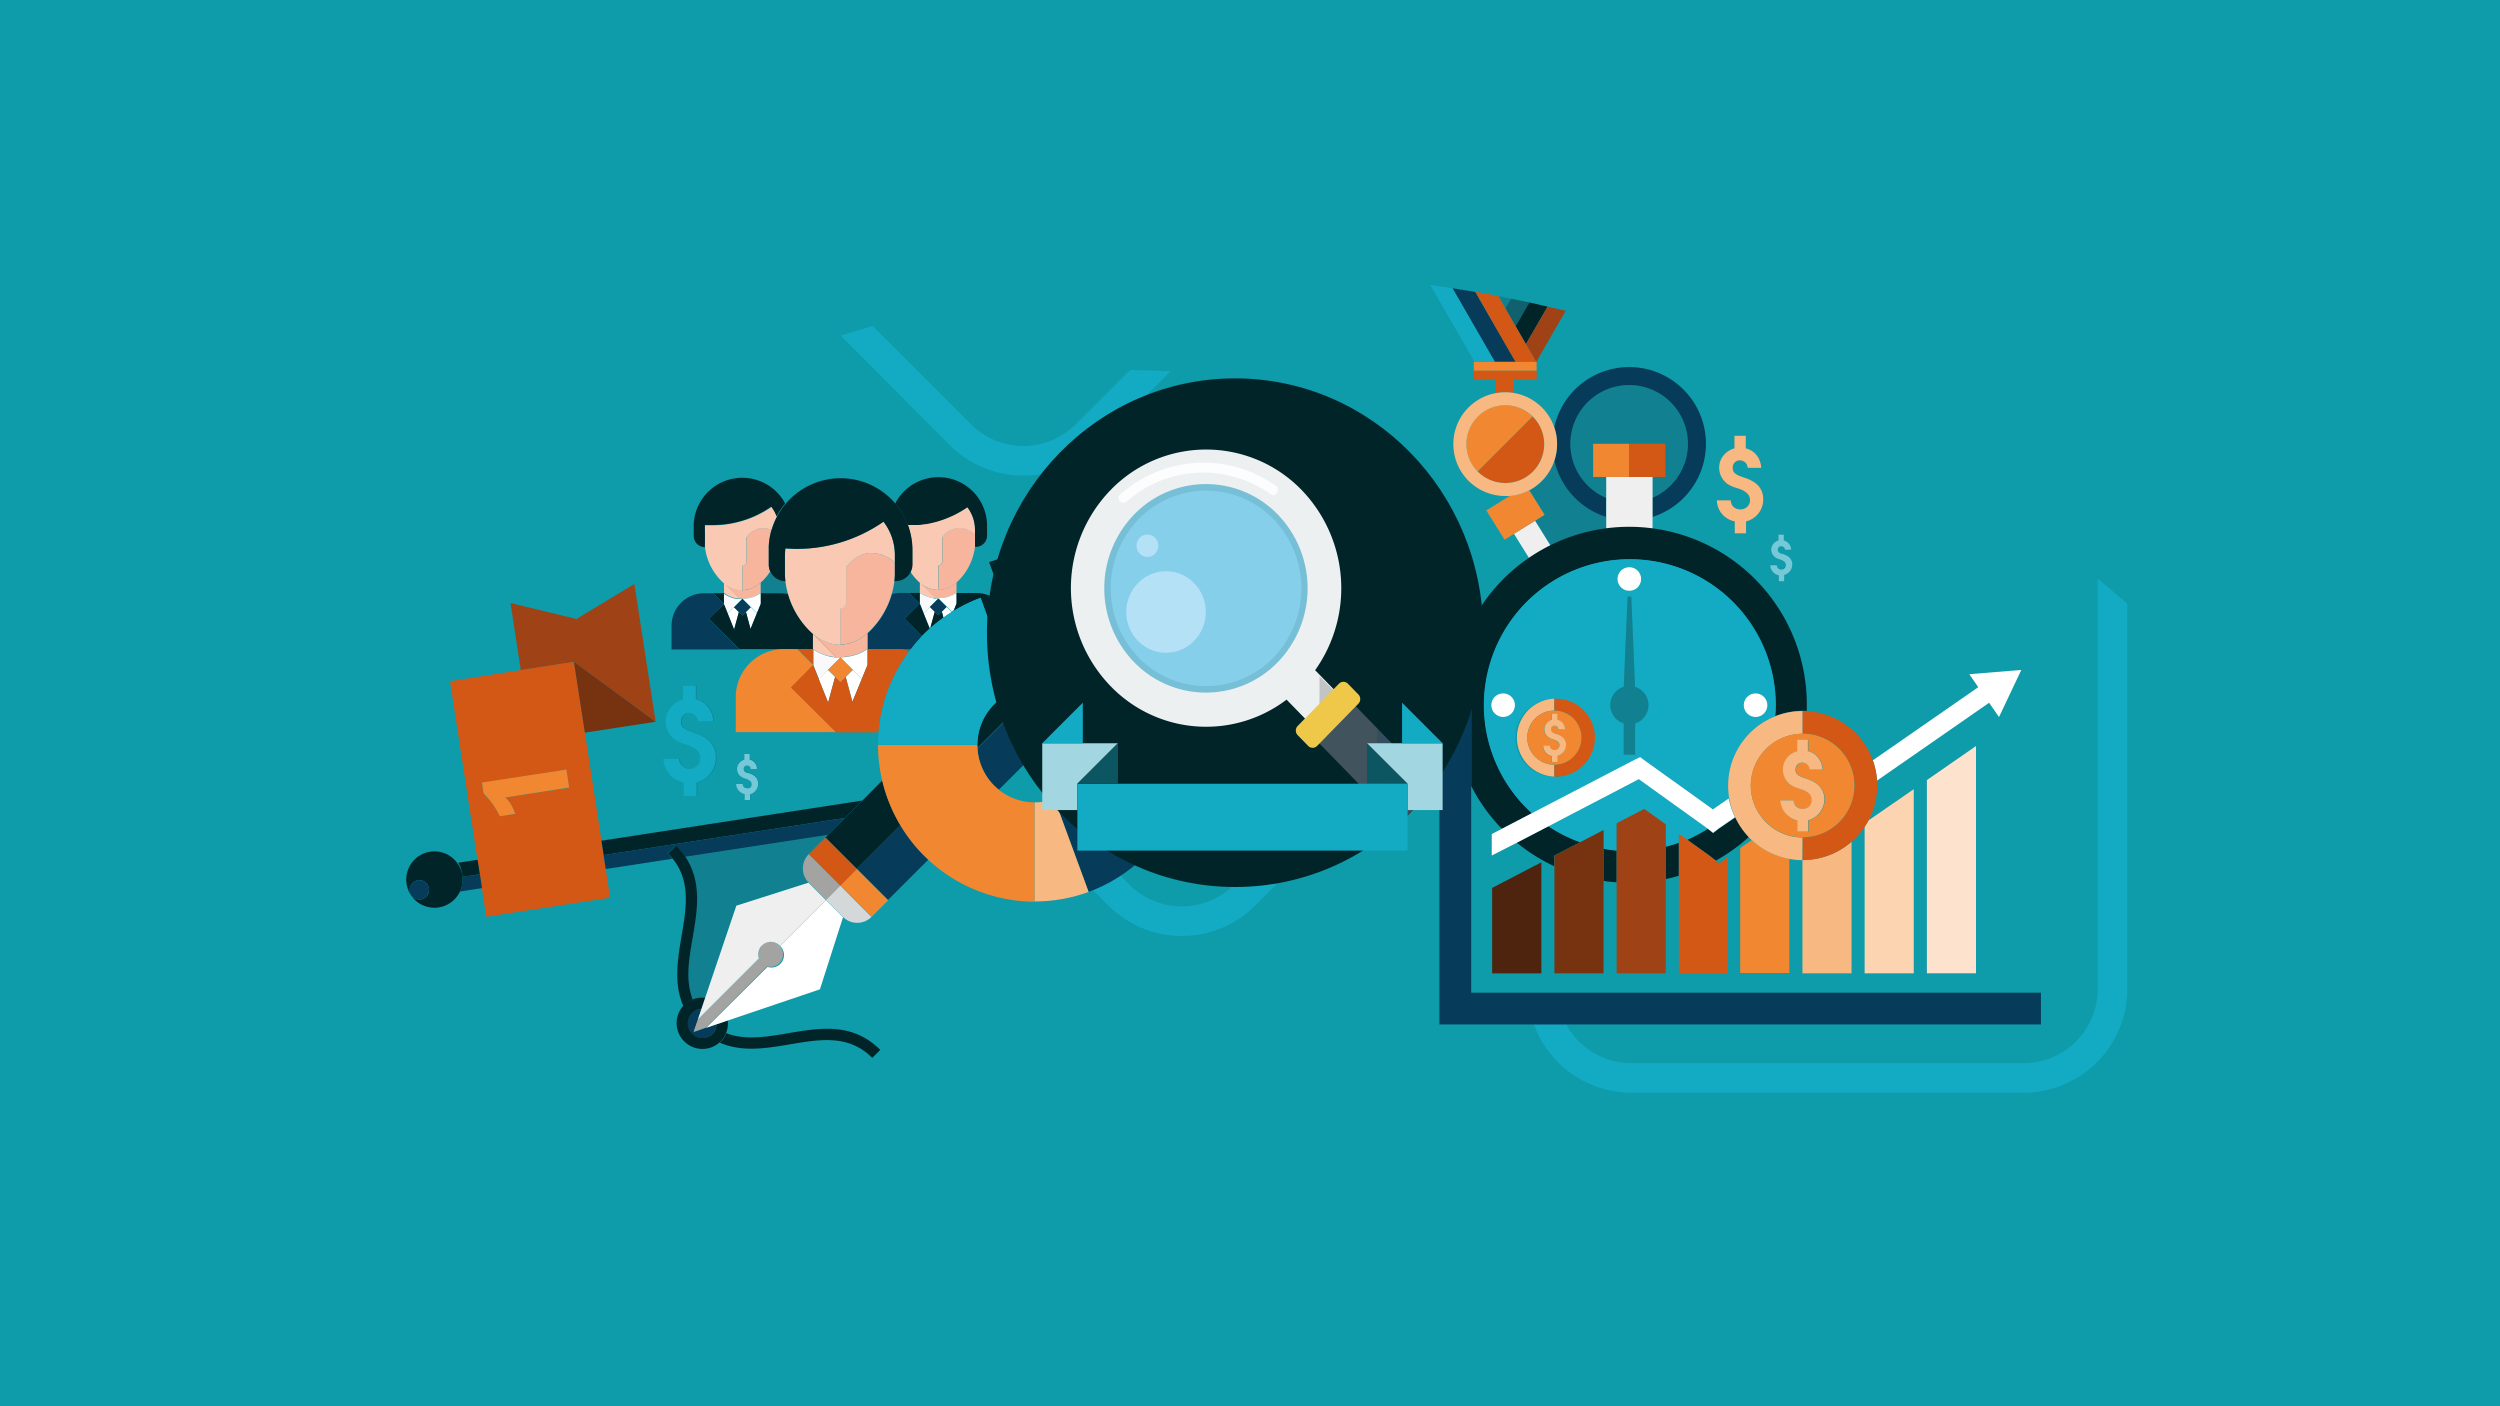 <svg data-name="Calque 1" xmlns="http://www.w3.org/2000/svg" viewBox="0 0 400 225"><path fill="#0e9baa" d="M0 0h400v225H0z"/><path d="M246.61 155.73h-7.86v-13.66l7.86-4.09zm69.55 0h-7.86v-30.92l7.86-5.45zm-30.73-65.88a1.72 1.72 0 0 0-.51-.28l-.19-.07-.22-.07a2.89 2.89 0 0 1-.45-.21 1.53 1.53 0 0 1-.71-1.28 1.48 1.48 0 0 1 .22-.77 1.55 1.55 0 0 1 .58-.56 1.57 1.57 0 0 1 .36-.15v-.93h.86v.93a1.72 1.72 0 0 1 .37.14 1.48 1.48 0 0 1 .57.55 1.68 1.68 0 0 1 .23.8h-1a.58.58 0 0 0-.59-.56.51.51 0 0 0-.39.16.57.57 0 0 0-.15.41.53.53 0 0 0 .15.39 1.25 1.25 0 0 0 .4.23h.13l.23.08a2.78 2.78 0 0 1 .83.42 1.5 1.5 0 0 1 .57 1.22 1.71 1.71 0 0 1-.87 1.51 1.79 1.79 0 0 1-.43.18V93h-.86v-1a1.7 1.7 0 0 1-.89-.49 1.53 1.53 0 0 1-.35-.53 1.69 1.69 0 0 1-.12-.6h1.05a.75.75 0 0 0 .22.51.75.75 0 0 0 .49.18.72.72 0 0 0 .52-.2.68.68 0 0 0 .2-.5.71.71 0 0 0-.25-.52zm-6-11a3.61 3.61 0 0 0-1.07-.58l-.4-.14-.46-.14a6.2 6.2 0 0 1-.95-.44 3.18 3.18 0 0 1-1.08-1.15 3.22 3.22 0 0 1-.4-1.54 3.11 3.11 0 0 1 .45-1.62 3.44 3.44 0 0 1 2-1.49v-2h1.82v2a3.6 3.6 0 0 1 .78.3 3.11 3.11 0 0 1 1.2 1.16 3.55 3.55 0 0 1 .49 1.67h-2.18a1.22 1.22 0 0 0-1.25-1.19 1.07 1.07 0 0 0-.82.33 1.21 1.21 0 0 0-.31.86 1.12 1.12 0 0 0 .32.83 2.61 2.61 0 0 0 .85.49l.27.1.49.17a5.82 5.82 0 0 1 1.75.88 3.15 3.15 0 0 1 1.2 2.56 3.59 3.59 0 0 1-1.84 3.18 3.76 3.76 0 0 1-.91.37v1.93h-1.81v-1.92a3.57 3.57 0 0 1-1.87-1 3.2 3.2 0 0 1-.73-1.11 3.52 3.52 0 0 1-.26-1.27h2.22a1.56 1.56 0 0 0 .46 1.07 1.59 1.59 0 0 0 1 .38h.08a1.51 1.51 0 0 0 1.09-.41A1.43 1.43 0 0 0 280 80a1.5 1.5 0 0 0-.55-1.15zm-37.67-31.07l-2-.39 1.13 2zM120 124.87a1.72 1.72 0 0 0-.51-.28l-.19-.07-.22-.07a2.85 2.85 0 0 1-.45-.21 1.5 1.5 0 0 1-.52-.55 1.53 1.53 0 0 1-.19-.73 1.49 1.49 0 0 1 .22-.77 1.54 1.54 0 0 1 .58-.56 1.6 1.6 0 0 1 .36-.15v-.93h.92v.93a1.67 1.67 0 0 1 .37.14 1.47 1.47 0 0 1 .57.55 1.68 1.68 0 0 1 .23.8h-1a.58.58 0 0 0-.59-.56.51.51 0 0 0-.39.16.57.57 0 0 0-.15.41.53.53 0 0 0 .15.39 1.26 1.26 0 0 0 .4.23h.13l.23.08a2.77 2.77 0 0 1 .83.42 1.5 1.5 0 0 1 .57 1.22 1.73 1.73 0 0 1-.23.88 1.75 1.75 0 0 1-.64.63 1.78 1.78 0 0 1-.43.18v.99h-.86v-.91a1.69 1.69 0 0 1-.89-.49 1.51 1.51 0 0 1-.35-.53 1.68 1.68 0 0 1-.13-.6h1.05a.74.74 0 0 0 .22.51.75.75 0 0 0 .49.18.71.71 0 0 0 .52-.2.68.68 0 0 0 .2-.5.71.71 0 0 0-.3-.59zm-8.44-4.9a4.09 4.09 0 0 0-1.21-.66l-.45-.16-.52-.16a6.9 6.9 0 0 1-1.07-.5 3.6 3.6 0 0 1-1.23-1.31 3.64 3.64 0 0 1-.46-1.75 3.53 3.53 0 0 1 .51-1.83 3.9 3.9 0 0 1 2.25-1.69v-2.23h2.06v2.21a4.06 4.06 0 0 1 .88.34 3.52 3.52 0 0 1 1.36 1.32 4 4 0 0 1 .56 1.9h-2.48a1.38 1.38 0 0 0-1.41-1.35 1.22 1.22 0 0 0-.93.37 1.37 1.37 0 0 0-.36 1 1.27 1.27 0 0 0 .36.94 3 3 0 0 0 1 .56l.31.12.55.19a6.61 6.61 0 0 1 2 1 3.57 3.57 0 0 1 1.36 2.9 4.06 4.06 0 0 1-2.08 3.61 4.22 4.22 0 0 1-1 .42v2.19h-2.05v-2.17a4 4 0 0 1-2.12-1.17 3.62 3.62 0 0 1-.83-1.26 4 4 0 0 1-.3-1.44h2.51a1.63 1.63 0 0 0 1.7 1.64h.08a1.7 1.7 0 0 0 1.23-.46 1.61 1.61 0 0 0 .48-1.19 1.7 1.7 0 0 0-.7-1.35zm36.54-36.2a16.58 16.58 0 0 0 1.8-.4 16.58 16.58 0 0 1-1.8.4zm6.68-2.71a16.43 16.43 0 0 1-4.72 2.25 16.42 16.42 0 0 0 4.72-2.25zm-24.68 25.33l2.4 6.03-1.5-3.75-.9-2.28zM144 94.87h3.18v-1.64a7.88 7.88 0 0 1-1.49-1.69 2.65 2.65 0 0 1-2.37 1.46h-.21a12.33 12.33 0 0 1-.43 2.06 5.15 5.15 0 0 1 1.32-.19zm-30-10.82a16.47 16.47 0 0 0 9.42-2.94 16.48 16.48 0 0 1-9.42 2.94zm39.06 12.53l-.01-1.71v1.71h.01zm17.04 35.05l-1.4-3.82 1.4 3.82zm-40.69 5.04l2.57-2.57.08-.08.44-.44-22.88 3.52c2.68 4 1.93 8.52 1.18 12.91-.6 3.52-1.16 6.89 0 9.92a4.14 4.14 0 0 1 2-.24l5-14.77 11.55-3.7 2.77 2.77-2.73-2.73a3.24 3.24 0 0 1 .02-4.59zm9.41-30.28l-.02-2.53v2.53h.02zm4.69-2.53a7.66 7.66 0 0 1 2 .27l.21-.27h-2.2zm3.65-7.28l1.59 3.98-.98-2.44-.61-1.54zm-31.34.05l1.63 4.08-1.01-2.54-.62-1.54zm5.88-1.71l-.09.05.09-.05zm127-21.21a8.34 8.34 0 0 1-4 4.71l2.46 3.94-1.52.94 2.51 4a28.21 28.21 0 0 1 8.85-2.64v-1.93a12.32 12.32 0 0 1-8.3-9.02zm-107.34 9.76a24.32 24.32 0 0 1-13.92 4.35 24.32 24.32 0 0 0 13.91-4.35zM125.61 93a2.66 2.66 0 0 1-2.4-1.55 8 8 0 0 1-1.5 1.77v1.71h3.19a5.18 5.18 0 0 1 1.19.15 12.3 12.3 0 0 1-.43-2.08z" fill="#118192"/><path fill="#118192" d="M121.73 96.63l-.01-1.72v1.72h.01zM254.9 76.31V71h11.53v5.29h-2.06v3.34a9.39 9.39 0 1 0-7.41 0v-3.32z"/><path d="M197.46 141.56a11.85 11.85 0 0 1-16.74 0l-1.43-1.43a25 25 0 0 1-4.4 2.3l2.48 2.48a16.59 16.59 0 0 0 23.44 0l29.51-29.51v-6.7zm-27.36-9.93l3.5 9.52-3.5-9.52zm63.03-25.74l-2.69 2.69h2.15c.14-.91.32-1.81.54-2.69z" fill="#12abc3"/><path fill="#9f4216" d="M104.9 115.48l-3.4-22.04-9.28 5.6-10.54-2.55 1.65 10.72 8.5-1.31 13.07 9.58z"/><path d="M96.24 134.51l-2.66-17.29-1.74-11.32-8.5 1.31L72 109l4.4 28.6.36 2.31.34 2.23.7 4.54 19.82-3.05-.7-4.54-.34-2.23zm-14.91-6.4a5.7 5.7 0 0 1 .45.64 6 6 0 0 1 .38.72 5.64 5.64 0 0 1 .27.76l-2.45.38a12.29 12.29 0 0 0-1.18-2 12 12 0 0 0-1.42-1.61l-.27-1.76 13.51-2.08.45 2.9-10.23 1.54a3.38 3.38 0 0 1 .48.51z" fill="#d35715"/><path fill="#77320f" d="M93.58 117.22l11.32-1.74-13.07-9.58 1.75 11.32z"/><path d="M90.62 123.13l-13.51 2.07.27 1.76a12 12 0 0 1 1.41 1.64 12.29 12.29 0 0 1 1.18 2l2.45-.38a5.64 5.64 0 0 0-.27-.76 6 6 0 0 0-.38-.72 5.7 5.7 0 0 0-.45-.64 3.38 3.38 0 0 0-.49-.5l10.24-1.6z" fill="#f18831"/><path d="M74 140.29a5.13 5.13 0 0 1-.12 1.56 5.18 5.18 0 0 1-.28.79l3.52-.54-.34-2.23z" fill="#063b5a"/><path d="M76.77 139.87l-.36-2.31-3.08.47a5.15 5.15 0 0 1 .66 2.26zm58.44-9l2.79-2.79-41.76 6.43.35 2.3 38.62-5.94z" fill="#012428"/><path d="M108.13 135.28a12 12 0 0 1 1.49 1.81l22.88-3.52 2.7-2.7-38.62 5.94.34 2.23 10.67-1.64a10.47 10.47 0 0 0-.75-.85z" fill="#063b5a"/><path d="M74 140.29a4.51 4.51 0 1 0-.12 1.56 5.15 5.15 0 0 0 .12-1.56zm-5.39 2.46a1.55 1.55 0 1 1-1.13-1.88 1.55 1.55 0 0 1 1.12 1.89z" fill="#012428"/><circle cx="67.1" cy="142.38" r="1.55" transform="rotate(-76.05 67.094 142.379)" fill="#063b5a"/><path d="M151.45 97.11l-.76.76.25.93c.43-.31.87-.61 1.32-.89l-2.14-2.14zm-2.67 0l1.34-1.34-2.34 2.34 1 2.44.09-.09.71-2.6z" fill="#fff"/><path d="M147.19 94.87a5.16 5.16 0 0 0 .62.36l.21.09.45.18.28.08.43.1h.51l-.87-.88-1.64-1.64v1.64z" fill="#fac9b4"/><path d="M150.06 94.4a4.56 4.56 0 0 1-2.9-1.17l1.64 1.64.87.88h.44a5 5 0 0 0 .51 0h.41l.34-.08.37-.1.38-.15.29-.12a5.17 5.17 0 0 0 .63-.37v-1.77a4.59 4.59 0 0 1-2.94 1.24z" fill="#f7b59e"/><path d="M156 85.47a3.79 3.79 0 0 0-2.82-1A3.49 3.49 0 0 0 151 85.7c-.14.15-.22.25-.22.25v3.85a.68.68 0 0 1-.63.7v3.9a4.59 4.59 0 0 0 2.94-1.24A9.27 9.27 0 0 0 156 87.5a6.87 6.87 0 0 0 0-.74z" fill="#f7b59e"/><path d="M147.16 93.22a4.56 4.56 0 0 0 2.9 1.17h.05V90.5a.68.68 0 0 0 .63-.7V86s.08-.1.22-.25a3.49 3.49 0 0 1 2.22-1.24 3.79 3.79 0 0 1 2.82 1v-.79a5.92 5.92 0 0 0-1.23-3.62 16.42 16.42 0 0 1-4.72 2.25l-.16.05a16.58 16.58 0 0 1-1.8.4h-.17c-.36.06-.73.1-1.09.13h-1.61a11.43 11.43 0 0 1 .73 4v2.3a2.63 2.63 0 0 1-.3 1.2 7.88 7.88 0 0 0 1.51 1.79z" fill="#fac9b4"/><path d="M145.23 84h1.61c.37 0 .73-.07 1.09-.13h.17a16.58 16.58 0 0 0 1.8-.4l.16-.05a16.43 16.43 0 0 0 4.72-2.25 5.92 5.92 0 0 1 1.22 3.51v2.08a6.87 6.87 0 0 1 0 .74h.14a1.8 1.8 0 0 0 1.79-1.8v-1.56a7.78 7.78 0 0 0-14.7-3.57c.24.28.48.57.69.87a11.47 11.47 0 0 1 1.31 2.56zm4.68-.63l.16-.05z" fill="#012428"/><path d="M149.17 95.68l-.43-.1-.28-.08-.45-.18-.21-.09a5.16 5.16 0 0 1-.62-.36v1.71l.61 1.54 2.34-2.34h-.63z" fill="#f9f8fa"/><path d="M152.42 95.23l-.29.12-.38.15-.37.1-.34.08h-.41a5 5 0 0 1-.51 0l2.14 2.14.34-.2.47-1.13v-1.62a5.17 5.17 0 0 1-.65.36z" fill="#fff"/><path d="M144.74 99l2.76 2.76c.4-.41.81-.81 1.24-1.2l-1.59-4zm5.38-.55l-.57-.57-.71 2.6a25 25 0 0 1 2.11-1.67l-.25-.93zm2.48-.73a24.9 24.9 0 0 1 4.28-2.08l3 8.23h1.54v-3.8a5.19 5.19 0 0 0-5.19-5.19h-3.19v1.71z" fill="#012428"/><path fill="#012428" d="M145.44 94.87l1.72 1.71v-1.71h-1.72z"/><path d="M147.16 96.58l-1.71-1.71H144a5.15 5.15 0 0 0-1.29.18 13.52 13.52 0 0 1-3.88 6.28v2.53h6.91a25.48 25.48 0 0 1 1.79-2.1L144.74 99zm2.38 1.3l.58.57.57-.57.76-.77-1.33-1.33-1.34 1.33.76.77z" fill="#063b5a"/><path fill="#fff" d="M120.11 97.16l-.76.76.73 2.69 1.02-2.47-2.32-2.32 1.33 1.34z"/><path fill="#fff" d="M118.78 95.82l-2.34 2.35 1.01 2.54.76-2.79-.77-.76 1.34-1.34z"/><path d="M116.46 95.27l.22.1c.15.06.29.13.45.18l.28.08.44.1h.5l-.87-.87-1.64-1.64v1.64a5.16 5.16 0 0 0 .62.41z" fill="#fac9b4"/><path d="M118.34 95.79h.44a5 5 0 0 0 .51 0l.41-.05.33-.08.38-.1.36-.14.31-.13a5.45 5.45 0 0 0 .53-.31l.09-.05V93.2a4.59 4.59 0 0 1-2.94 1.24h-.05a4.56 4.56 0 0 1-2.9-1.17l1.64 1.64z" fill="#f7b59e"/><path d="M123 90.33v-2.95a11.45 11.45 0 0 1 .46-2.63 4.7 4.7 0 0 0-1.59-.26 3.49 3.49 0 0 0-2.22 1.24l-.22.25v3.84a.68.68 0 0 1-.63.7v3.9a4.59 4.59 0 0 0 2.94-1.24 8 8 0 0 0 1.5-1.77 2.64 2.64 0 0 1-.24-1.08z" fill="#f7b59e"/><path d="M118.78 94.44v-3.9a.68.68 0 0 0 .63-.7V86l.22-.25a3.49 3.49 0 0 1 2.22-1.24 4.7 4.7 0 0 1 1.59.26 11.42 11.42 0 0 1 .86-2.11 6 6 0 0 0-.85-1.56 16.47 16.47 0 0 1-9.45 2.95h-1.2a6.1 6.1 0 0 0 0 .72v2.08a6.66 6.66 0 0 0 0 .74 9.22 9.22 0 0 0 3 5.72 4.56 4.56 0 0 0 2.9 1.17z" fill="#fac9b4"/><path d="M112.78 84.72a6.1 6.1 0 0 1 0-.72h1.2a16.48 16.48 0 0 0 9.42-2.94 6 6 0 0 1 .85 1.56 11.54 11.54 0 0 1 1.38-2.06A7.78 7.78 0 0 0 111 83.77v1.98a1.8 1.8 0 0 0 1.79 1.8 6.66 6.66 0 0 1 0-.74z" fill="#012428"/><path d="M116.44 98.17l2.34-2.34h-.94l-.44-.1-.28-.08c-.15-.05-.3-.11-.45-.18l-.22-.1a5.16 5.16 0 0 1-.62-.36v1.71z" fill="#f9f8fa"/><path d="M121.71 94.92l-.09.05a5.45 5.45 0 0 1-.53.31l-.31.13-.36.14-.38.1-.33.08-.41.05a5 5 0 0 1-.51 0l2.32 2.32.63-1.52v-1.67z" fill="#fff"/><path d="M125.4 103.86h4.7v-2.42a13.42 13.42 0 0 1-4-6.37 5.18 5.18 0 0 0-1.19-.15h-3.19v1.71l-.63 1.52-1 2.47-.73-2.69-.57.57-.57-.57-.76 2.79-1.63-4.08-2.42 2.36 4.86 4.86h6.3a7.74 7.74 0 0 1 .82 0zm-9.58-8.95h-1.71l1.71 1.72v-1.72z" fill="#012428"/><path d="M115.82 96.63l-1.71-1.71h-1.47a5.19 5.19 0 0 0-5.19 5.19v3.8h10.83L113.41 99zm2.96-.81l-1.34 1.34.77.76.57.57.57-.57.76-.76-1.33-1.34z" fill="#063b5a"/><path fill="#fff" d="M136.44 107.18l-1.13 1.12 1.08 3.98 1.51-3.65-3.43-3.43 1.97 1.98zm-5.44 1.49l1.5 3.75 1.12-4.12-1.13-1.12-1.49 1.49z"/><path d="M131 104.39l.33.14c.21.09.43.18.65.26l.43.12c.2.06.41.11.62.14l.48.07h.27l-1.29-1.29-2.42-2.42v2.42a7.85 7.85 0 0 0 .93.56z" fill="#fac9b4"/><path d="M134.47 103.16h-.08a6.73 6.73 0 0 1-4.29-1.73l2.42 2.42 1.29 1.29h.65c.22 0 .5 0 .74-.06s.41 0 .62-.07l.51-.12c.18 0 .37-.08.55-.14s.39-.15.59-.23l.4-.17a7.62 7.62 0 0 0 .93-.54v-2.53a6.78 6.78 0 0 1-4.33 1.88z" fill="#f7b59e"/><path d="M139 88.5a5.15 5.15 0 0 0-3.29 1.83c-.21.22-.33.37-.33.37v5.68a1 1 0 0 1-.93 1v5.75a6.78 6.78 0 0 0 4.34-1.83 13.52 13.52 0 0 0 3.88-6.28 12.33 12.33 0 0 0 .43-2.06 9.67 9.67 0 0 0 .07-1.1V90a5.61 5.61 0 0 0-4.17-1.5z" fill="#f7b59e"/><path d="M134.47 103.16v-5.75a1 1 0 0 0 .93-1V90.7s.12-.15.33-.37A5.15 5.15 0 0 1 139 88.5a5.61 5.61 0 0 1 4.18 1.5v-1.19a8.75 8.75 0 0 0-1.82-5.34 24.32 24.32 0 0 1-13.91 4.35c-.6 0-1.19 0-1.78-.07a8.7 8.7 0 0 0-.07 1.06v3.08a9.69 9.69 0 0 0 .07 1.1 12.3 12.3 0 0 0 .43 2.08 13.42 13.42 0 0 0 4 6.37 6.73 6.73 0 0 0 4.29 1.73z" fill="#fac9b4"/><path d="M123.44 84.78a11.45 11.45 0 0 0-.44 2.62v2.92a2.68 2.68 0 0 0 2.61 2.68h.05a9.69 9.69 0 0 1-.07-1.1v-3.09a8.7 8.7 0 0 1 .07-1.06c.59 0 1.18.07 1.78.07a24.32 24.32 0 0 0 13.92-4.35 8.75 8.75 0 0 1 1.82 5.34v3.08a9.67 9.67 0 0 1-.07 1.1h.21a2.69 2.69 0 0 0 2.68-2.66V88a11.62 11.62 0 0 0-2.07-6.58c-.21-.3-.45-.59-.69-.87a11.49 11.49 0 0 0-19.76 4.2z" fill="#012428"/><path d="M132.49 107.18l2-2h-.92l-.48-.07c-.21 0-.41-.09-.62-.14l-.43-.12c-.22-.08-.44-.17-.65-.26l-.33-.14a7.85 7.85 0 0 1-.91-.53v2.53l.91 2.27z" fill="#f9f8fa"/><path d="M137.87 104.4l-.4.17c-.19.08-.39.17-.59.23s-.36.1-.55.14l-.51.12c-.2 0-.41.05-.62.07s-.49.06-.74.06l3.43 3.43.92-2.24v-2.53a7.62 7.62 0 0 1-.94.55z" fill="#fff"/><path d="M143.51 103.86h-4.71v2.53l-.92 2.24-1.5 3.65-1.08-4-.84.84-.84-.84-1.12 4.12-2.4-6-3.57 3.6 7.18 7.18h6.85a24.92 24.92 0 0 1 4.94-13 7.66 7.66 0 0 0-1.99-.32zm-13.41 0h-2.53l2.53 2.53v-2.53z" fill="#d35715"/><path d="M130.1 106.39l-2.53-2.53h-2.18a7.68 7.68 0 0 0-7.67 7.67v5.61h16l-7.19-7.14zm4.37-1.19l-1.98 1.98 1.13 1.12.85.85.84-.85 1.13-1.12-1.97-1.98z" fill="#f18831"/><path d="M248.7 73.71a12.32 12.32 0 0 0 8.26 9v-3.06a9.4 9.4 0 1 1 7.41 0v3.07a12.28 12.28 0 1 0-15.69-14.36 8.19 8.19 0 0 1 0 5.35z" fill="#063b5a"/><path d="M264.38 76.31H257v8.35a27.79 27.79 0 0 1 7.41 0v-8.35zm-18.78 7l-3.37 2.09 2.45 3.94a28.5 28.5 0 0 1 3.42-2z" fill="#efefef"/><path d="M247.12 82.37l-2.46-3.94a8.25 8.25 0 0 1-3.09.9l-3.76 2.34 2.92 4.68 1.52-.94 3.37-2.09z" fill="#f18831"/><path d="M266.52 135.43v5.22c.71-.15 1.41-.33 2.09-.53v-5.32q-1.02.37-2.09.63zm-9.95.34v5.18c.69.1 1.39.17 2.09.22v-5.11c-.66-.06-1.4-.16-2.09-.29zM275 132.6l-.87.68-.88-.69a23.16 23.16 0 0 1-3.31 1.76l3.66 2.62.93.73a28.54 28.54 0 0 0 5.29-3.79 11.87 11.87 0 0 1-2.14-3.12zm-22.17 2.15a23.28 23.28 0 0 1-5.09-2.56l-5.06 2.63a28.51 28.51 0 0 0 6 3.78v-1.71zm-17.44-26.17v17.18a28.49 28.49 0 0 0 4.92 6.86l4.83-2.51a23.33 23.33 0 1 1 39-17.28c0 .59 0 1.17-.09 1.74a12 12 0 0 1 4.38-.84h.66v-.94a28.42 28.42 0 0 0-56-6.94c-.22.88-.4 1.78-.54 2.69z" fill="#012428"/><path d="M247.74 132.19a23.28 23.28 0 0 0 5.09 2.56l3.74-1.94v3c.69.13 1.38.23 2.09.29v-4.35l4.42-2.29 3.45 2.47v3.54q1.07-.27 2.09-.63v-1.4l1.29.93a23.16 23.16 0 0 0 3.31-1.76l-11-7.9z" fill="#12abc3"/><path d="M262.51 121.11l.72.54 10.92 7.83 2.53-1.75a11.91 11.91 0 0 1 7.32-13.15c0-.58.09-1.15.09-1.74a23.34 23.34 0 1 0-39 17.28l16.5-8.58zm18.38-10.17a1.89 1.89 0 1 1-1.89 1.89 1.89 1.89 0 0 1 1.89-1.89zm-20.2-20.19a1.89 1.89 0 1 1-1.89 1.89 1.89 1.89 0 0 1 1.89-1.89zm-20.19 24a1.89 1.89 0 1 1 1.89-1.89 1.89 1.89 0 0 1-1.89 1.86zm12.62 7.71a6.24 6.24 0 1 1 0-8.82 6.22 6.22 0 0 1-.01 8.79zm8.49-1.66h-1.82v-5a3.06 3.06 0 0 1 0-5.84l.62-14.43h.59l.62 14.43a3.06 3.06 0 0 1 0 5.84z" fill="#12abc3"/><path d="M263.75 112.81a3.06 3.06 0 0 0-2.15-2.92l-.6-14.44h-.58l-.62 14.43a3.06 3.06 0 0 0 0 5.84v5h1.82v-5a3.06 3.06 0 0 0 2.13-2.91z" fill="#118192"/><circle cx="280.89" cy="112.83" r="1.89" fill="#fff"/><circle cx="240.5" cy="112.83" r="1.89" fill="#fff"/><circle cx="260.69" cy="92.64" r="1.89" fill="#fff"/><path fill="#f18831" d="M254.91 71.02v5.29h5.76v-5.29h-5.76z"/><path fill="#d35715" d="M266.44 71.02h-5.77v5.29h5.77v-5.29z"/><path d="M110.84 159.92c-1.19-3-.63-6.4 0-9.92.74-4.39 1.5-8.9-1.18-12.91a12 12 0 0 0-1.49-1.81l-1.28 1.28a10.47 10.47 0 0 1 .75.85c2.89 3.59 2.18 7.82 1.42 12.29-.64 3.8-1.3 7.7.28 11.28l.11-.13a4.1 4.1 0 0 1 1.39-.93zm4.3 6.89c3.58 1.58 7.48.92 11.28.28 4.83-.82 9.38-1.59 13.14 2.17l1.28-1.28c-4.42-4.42-9.65-3.53-14.72-2.67-3.52.6-6.9 1.16-9.92 0a4.12 4.12 0 0 1-.93 1.43z" fill="#012428"/><path d="M111.67 163.11l.56-1.66a2.33 2.33 0 1 0 2.43 2.43l-1.65.56-2 .7z" fill="#063b5a"/><path d="M114 165.43a2.33 2.33 0 1 1-1.76-4l.6-1.77a4.14 4.14 0 0 0-2 .24 4.1 4.1 0 0 0-1.43.93l-.11.13a4.13 4.13 0 0 0 5.83 5.83l.13-.11a4.1 4.1 0 0 0 1.17-3.42l-1.77.6a2.32 2.32 0 0 1-.66 1.57z" fill="#012428"/><path d="M121.93 151.32a2 2 0 0 0-.49 2l-9.77 9.77-.7 2 2-.7 9.76-9.77a2 2 0 1 0-.84-3.36z" fill="#a3a3a2"/><path d="M132.14 144l-7.34 7.34a2 2 0 0 1-2 3.36l-9.8 9.75 1.65-.56 1.77-.6 14.77-5 3.7-11.55z" fill="#fff"/><path d="M117.82 144.91l-5 14.77-.6 1.77-.56 1.66 9.77-9.77a2 2 0 0 1 3.36-2l7.34-7.34-2.77-2.77z" fill="#efefef"/><path d="M134.88 142.12l-.44-.44-2.3 2.3 2.73 2.73a3.24 3.24 0 0 0 4.57 0l-2.29-2.29z" fill="#d5d8d9"/><path d="M131.71 138.95l-2.29-2.29a3.24 3.24 0 0 0 0 4.58l2.73 2.73 2.3-2.3-.44-.44z" fill="#a3a3a2"/><path d="M156.37 119.16v.53l14.49-14.49a9.06 9.06 0 0 0-7.15-.34L163 103l-2.53 2.53 1.85 5a9.17 9.17 0 0 0-5.95 8.63zm-23.86 14.41l-.44.44 5 5 7-7a24.86 24.86 0 0 1-2.9-7.14l-3.17 3.21-2.79 2.79z" fill="#012428"/><path d="M144.07 132l-7 7 5 5 6.47-6.47a25.11 25.11 0 0 1-4.47-5.53zm39.21-30.56c.24.24.46.51.69.76l1.14-1.14-2.89-2.89-8.83 8.83a9.24 9.24 0 0 0-2.5-1.76l-14.49 14.49a9.15 9.15 0 0 0 3.41 6.63l12.9-12.9a9.06 9.06 0 0 0-.68-.76z" fill="#063b5a"/><path fill="#f18831" d="M134.44 141.68l.44.44 2.29 2.29 2.29 2.29 2.57-2.57.08-.08-5.02-5.02-2.65 2.65z"/><path fill="#d35715" d="M131.99 134.09l-2.57 2.57 2.29 2.29 2.29 2.29.44.44 2.65-2.65-5.02-5.02-.08.08z"/><path d="M323.79 170.1H261a11.85 11.85 0 0 1-10.4-6.19h-5.17A16.59 16.59 0 0 0 261 174.83h62.8a16.59 16.59 0 0 0 16.57-16.57V96.6q-2.34-2.05-4.74-4v65.71a11.85 11.85 0 0 1-11.84 11.79zM175.46 71.24L187.3 59.4l-6.49-.21-8.7 8.7a11.85 11.85 0 0 1-16.74 0l-15.74-15.74q-2.58.75-5.13 1.56L152 71.24a16.59 16.59 0 0 0 23.46 0z" fill="#12abc3"/><path fill="#063b5a" d="M326.55 163.91v-5.08h-91.16v-50.25h-5.08v55.33h96.24z"/><path fill="#4e240f" d="M238.75 155.73h7.86v-17.75l-7.86 4.09v13.66z"/><path fill="#77320f" d="M256.57 132.81l-3.74 1.94-4.12 2.14v18.84h7.86v-22.92z"/><path fill="#9f4216" d="M266.52 131.9l-3.44-2.47-4.42 2.29v24.01h7.86V131.9z"/><path fill="#d35715" d="M269.91 134.32l-1.29-.92v22.33h7.86v-18.69l-1.41 1.09-.57-.45-.93-.73-3.66-2.63z"/><path d="M278.43 135.68v20h7.86v-18.27a11.87 11.87 0 0 1-6-3z" fill="#f18831"/><path d="M288.39 137.61v18.12h7.86v-21.06a11.9 11.9 0 0 1-7.82 2.94z" fill="#f8b881"/><path d="M298.34 155.73h7.86v-29.46l-7.25 5c-.19.35-.39.69-.61 1z" fill="#fcd4b2"/><path fill="#fde3cd" d="M308.3 155.73h7.86v-36.37l-7.86 5.45v30.92z"/><path d="M318.26 112.44l1.58 2.29 3.57-7.54-8.32.68 1.43 2.08-16.88 11.71a11.92 11.92 0 0 1 .68 3.24zm-56.05 12.23l11 7.9.88.69.87-.68 2.64-1.83a11.83 11.83 0 0 1-1-3l-2.53 1.75-10.92-7.83-.72-.54-.87.42-16.5 8.58-4.83 2.51-1.55.81v3.43l3.93-2 5.06-2.63z" fill="#fff"/><path d="M162.37 110.6l-1.85-5-.62-1.7-3-8.23a24.9 24.9 0 0 0-4.28 2.08l-.34.2c-.45.28-.89.58-1.32.89a25 25 0 0 0-2.11 1.67l-.09.09c-.43.39-.84.78-1.24 1.2a25.48 25.48 0 0 0-1.79 2.1l-.21.27a24.92 24.92 0 0 0-4.94 13q-.08 1-.08 2h15.89a9.17 9.17 0 0 1 5.98-8.57z" fill="#12abc3"/><path d="M156.39 119.73v-.53h-15.91a25.14 25.14 0 0 0 25.07 25.07v-15.89a9.17 9.17 0 0 1-9.15-8.66z" fill="#f18831"/><path d="M190.62 119.16h-15.89a9.15 9.15 0 0 1-2.67 6.47l11.22 11.22a25 25 0 0 0 7.34-17.69z" fill="#efefef"/><path d="M183.28 136.89l-11.22-11.22a9.19 9.19 0 0 1-3.36 2.14l1.4 3.81 3.5 9.53.57 1.56.7-.28a25.14 25.14 0 0 0 8.39-5.54z" fill="#063b5a"/><path d="M168.7 127.81a9.12 9.12 0 0 1-3.15.57v15.85a25 25 0 0 0 8.63-1.52l-.57-1.56-3.5-9.52z" fill="#f8b881"/><path d="M166.91 104.32a9.12 9.12 0 0 1 4 .92 9.24 9.24 0 0 1 2.5 1.76l8.83-8.83 2.42-2.42a25.1 25.1 0 0 0-26.4-5.8L163 103l.69 1.87a9.15 9.15 0 0 1 3.22-.55z" fill="#012428"/><path d="M184 102.19c-.23-.25-.45-.52-.69-.76L172 112.69a9.31 9.31 0 0 1 2.71 6.47h15.89a25 25 0 0 0-6.6-16.97z" fill="#9f4216"/><path d="M245.64 121.09a4.33 4.33 0 0 1 3.06-7.4v-1.9a6.24 6.24 0 0 0 0 12.47v-1.9a4.32 4.32 0 0 1-3.06-1.27z" fill="#f8b881"/><path d="M248.7 111.79v1.9a4.33 4.33 0 1 1 0 8.67v1.9a6.24 6.24 0 1 0 0-12.47z" fill="#d35715"/><path d="M245.64 121.09a4.33 4.33 0 1 0 0-6.13 4.32 4.32 0 0 0 0 6.13zm3.59-2.42a1.81 1.81 0 0 0-.53-.28l-.2-.07-.22-.07a2.74 2.74 0 0 1-.47-.22 1.58 1.58 0 0 1-.73-1.33 1.52 1.52 0 0 1 .22-.8 1.59 1.59 0 0 1 .6-.58 1.53 1.53 0 0 1 .38-.15v-1h.89v1a1.72 1.72 0 0 1 .39.15 1.52 1.52 0 0 1 .59.57 1.78 1.78 0 0 1 .24.83h-1.08a.63.63 0 0 0-.2-.43.62.62 0 0 0-.42-.16.53.53 0 0 0-.4.16.6.6 0 0 0-.15.42.55.55 0 0 0 .16.41 1.22 1.22 0 0 0 .42.24l.13.05.24.08a2.91 2.91 0 0 1 .86.43 1.56 1.56 0 0 1 .59 1.26 1.79 1.79 0 0 1-.91 1.57 1.88 1.88 0 0 1-.45.18v1h-.89V121a1.77 1.77 0 0 1-.92-.51 1.56 1.56 0 0 1-.36-.55 1.77 1.77 0 0 1-.13-.63H248a.76.76 0 0 0 .23.52.77.77 0 0 0 .51.19.74.74 0 0 0 .54-.2.69.69 0 0 0 .21-.52.74.74 0 0 0-.26-.63z" fill="#f18831"/><path d="M248.74 120a.77.77 0 0 1-.51-.19.76.76 0 0 1-.23-.52h-1.09a1.77 1.77 0 0 0 .13.63 1.56 1.56 0 0 0 .36.55 1.77 1.77 0 0 0 .92.51v.94h.89v-1a1.88 1.88 0 0 0 .45-.18 1.79 1.79 0 0 0 .91-1.57 1.56 1.56 0 0 0-.59-1.26 2.91 2.91 0 0 0-.86-.43l-.24-.08-.13-.05a1.22 1.22 0 0 1-.42-.24.55.55 0 0 1-.16-.41.6.6 0 0 1 .15-.42.53.53 0 0 1 .4-.16.62.62 0 0 1 .42.16.63.63 0 0 1 .2.43h1.08a1.78 1.78 0 0 0-.24-.83 1.52 1.52 0 0 0-.59-.57 1.72 1.72 0 0 0-.39-.15v-1h-.89v1a1.53 1.53 0 0 0-.38.15 1.59 1.59 0 0 0-.6.58 1.52 1.52 0 0 0-.22.8 1.58 1.58 0 0 0 .73 1.33 2.74 2.74 0 0 0 .47.22l.22.07.2.07a1.81 1.81 0 0 1 .53.28.74.74 0 0 1 .26.59.69.69 0 0 1-.21.52.74.74 0 0 1-.57.23zm39.69 14a8.29 8.29 0 1 1 0-16.59v-3.64a11.93 11.93 0 0 0-11.75 14 12 12 0 0 0 3.1 6.15l.21.23.31.28a11.87 11.87 0 0 0 6 3 12.18 12.18 0 0 0 2.09.2z" fill="#f8b881"/><path d="M288.43 117.38a8.29 8.29 0 0 1 0 16.59v3.64a11.9 11.9 0 0 0 7.82-2.94c.21-.18.42-.36.62-.56a12.05 12.05 0 0 0 1.47-1.8c.22-.33.43-.67.61-1a11.92 11.92 0 0 0-9.87-17.53h-.66z" fill="#d35715"/><path d="M282.56 131.54a8.29 8.29 0 1 0 0-11.73 8.26 8.26 0 0 0 0 11.73zm6.88-4.63a3.45 3.45 0 0 0-1-.54l-.38-.13-.43-.14a5.35 5.35 0 0 1-.9-.42 3 3 0 0 1-1.4-2.54 2.91 2.91 0 0 1 .42-1.53 3.06 3.06 0 0 1 1.15-1.11 3 3 0 0 1 .72-.29v-1.86h1.71v1.84a3.26 3.26 0 0 1 .74.29 2.93 2.93 0 0 1 1.13 1.09 3.41 3.41 0 0 1 .47 1.58h-2.06a1.21 1.21 0 0 0-.38-.82 1.17 1.17 0 0 0-.81-.3 1 1 0 0 0-.77.31 1.14 1.14 0 0 0-.3.81 1.05 1.05 0 0 0 .3.78 2.34 2.34 0 0 0 .8.46l.26.1.46.15a5.57 5.57 0 0 1 1.65.83 3 3 0 0 1 1.14 2.42 3.42 3.42 0 0 1-1.74 3 3.6 3.6 0 0 1-.86.35v1.83h-1.71v-1.8a3.38 3.38 0 0 1-1.76-1 3 3 0 0 1-.69-1 3.37 3.37 0 0 1-.25-1.2H287a1.45 1.45 0 0 0 .44 1 1.47 1.47 0 0 0 1 .36h.08a1.41 1.41 0 0 0 1-.39 1.33 1.33 0 0 0 .4-1 1.41 1.41 0 0 0-.48-1.13z" fill="#f18831"/><path d="M288.5 129.42h-.08a1.47 1.47 0 0 1-1-.36 1.45 1.45 0 0 1-.44-1h-2.1a3.37 3.37 0 0 0 .25 1.2 3 3 0 0 0 .69 1 3.38 3.38 0 0 0 1.76 1v1.8h1.71v-1.83a3.6 3.6 0 0 0 .86-.35 3.42 3.42 0 0 0 1.74-3 3 3 0 0 0-1.14-2.42 5.57 5.57 0 0 0-1.65-.83l-.46-.15-.26-.1a2.34 2.34 0 0 1-.8-.46 1.05 1.05 0 0 1-.3-.78 1.14 1.14 0 0 1 .3-.81 1 1 0 0 1 .77-.31 1.17 1.17 0 0 1 .81.3 1.21 1.21 0 0 1 .38.82h2.06a3.41 3.41 0 0 0-.47-1.58 2.93 2.93 0 0 0-1.13-1.09 3.26 3.26 0 0 0-.74-.29v-1.84h-1.71v1.86a3 3 0 0 0-.72.29 3.06 3.06 0 0 0-1.15 1.11 2.91 2.91 0 0 0-.42 1.53 3 3 0 0 0 1.4 2.54 5.35 5.35 0 0 0 .9.42l.43.14.38.13a3.45 3.45 0 0 1 1 .54 1.41 1.41 0 0 1 .49 1.13 1.33 1.33 0 0 1-.4 1 1.41 1.41 0 0 1-.96.39zM278.46 81.5h-.08a1.59 1.59 0 0 1-1-.38 1.56 1.56 0 0 1-.46-1.07h-2.22a3.52 3.52 0 0 0 .26 1.27 3.2 3.2 0 0 0 .73 1.11 3.57 3.57 0 0 0 1.87 1v1.91h1.81v-1.9a3.76 3.76 0 0 0 .91-.37 3.59 3.59 0 0 0 1.84-3.18 3.15 3.15 0 0 0-1.2-2.56 5.82 5.82 0 0 0-1.75-.88l-.49-.17-.27-.1a2.61 2.61 0 0 1-.85-.49 1.12 1.12 0 0 1-.32-.83 1.21 1.21 0 0 1 .31-.86 1.07 1.07 0 0 1 .82-.33 1.22 1.22 0 0 1 1.25 1.19h2.18a3.55 3.55 0 0 0-.49-1.67 3.11 3.11 0 0 0-1.2-1.16 3.6 3.6 0 0 0-.78-.3v-2h-1.82v2a3.44 3.44 0 0 0-2 1.49 3.11 3.11 0 0 0-.45 1.62 3.22 3.22 0 0 0 .4 1.54 3.18 3.18 0 0 0 1.08 1.15 6.2 6.2 0 0 0 .95.44l.46.14.4.14a3.61 3.61 0 0 1 1.07.58A1.5 1.5 0 0 1 280 80a1.43 1.43 0 0 1-.42 1.06 1.51 1.51 0 0 1-1.12.44z" fill="#f8b881"/><path d="M119.54 126.13a.75.75 0 0 1-.49-.18.74.74 0 0 1-.22-.51h-1.05a1.68 1.68 0 0 0 .13.6 1.51 1.51 0 0 0 .35.53 1.69 1.69 0 0 0 .89.49v.94h.85v-.92a1.78 1.78 0 0 0 .43-.18 1.75 1.75 0 0 0 .64-.63 1.73 1.73 0 0 0 .23-.88 1.5 1.5 0 0 0-.57-1.22 2.77 2.77 0 0 0-.83-.42l-.23-.08h-.13a1.26 1.26 0 0 1-.4-.23.53.53 0 0 1-.15-.39.57.57 0 0 1 .15-.41.51.51 0 0 1 .39-.16.58.58 0 0 1 .59.56h1a1.68 1.68 0 0 0-.23-.8 1.47 1.47 0 0 0-.57-.55 1.67 1.67 0 0 0-.37-.14v-.93h-.86v.93a1.6 1.6 0 0 0-.36.15 1.54 1.54 0 0 0-.58.56 1.49 1.49 0 0 0-.22.77 1.53 1.53 0 0 0 .19.73 1.5 1.5 0 0 0 .52.55 2.85 2.85 0 0 0 .45.21l.22.07.19.07a1.72 1.72 0 0 1 .51.28.71.71 0 0 1 .25.57.68.68 0 0 1-.2.5.71.71 0 0 1-.52.12zM285 91.12a.75.75 0 0 1-.49-.18.75.75 0 0 1-.22-.51h-1.05a1.69 1.69 0 0 0 .12.6 1.53 1.53 0 0 0 .35.53 1.7 1.7 0 0 0 .89.49V93h.86v-1a1.79 1.79 0 0 0 .43-.18 1.71 1.71 0 0 0 .87-1.51 1.5 1.5 0 0 0-.57-1.22 2.78 2.78 0 0 0-.83-.42l-.23-.08H285a1.25 1.25 0 0 1-.4-.23.53.53 0 0 1-.15-.39.57.57 0 0 1 .15-.41.51.51 0 0 1 .39-.16.58.58 0 0 1 .59.56h1a1.68 1.68 0 0 0-.23-.8 1.48 1.48 0 0 0-.57-.55 1.72 1.72 0 0 0-.37-.14v-.93h-.86v.93a1.57 1.57 0 0 0-.36.15 1.55 1.55 0 0 0-.58.56 1.48 1.48 0 0 0-.22.77 1.53 1.53 0 0 0 .71 1.28 2.89 2.89 0 0 0 .45.21l.22.07.19.07a1.72 1.72 0 0 1 .51.28.71.71 0 0 1 .25.57.68.68 0 0 1-.2.5.72.72 0 0 1-.52.19z" fill="#74c8d7"/><path d="M110.44 123h-.08a1.63 1.63 0 0 1-1.7-1.64h-2.51a4 4 0 0 0 .3 1.44 3.62 3.62 0 0 0 .83 1.26 4 4 0 0 0 2.12 1.17v2.17h2.05v-2.19a4.22 4.22 0 0 0 1-.42 4.06 4.06 0 0 0 2.08-3.61 3.57 3.57 0 0 0-1.36-2.9 6.61 6.61 0 0 0-2-1l-.55-.19-.31-.12a3 3 0 0 1-1-.56 1.27 1.27 0 0 1-.36-.94 1.37 1.37 0 0 1 .36-1 1.22 1.22 0 0 1 .93-.37 1.38 1.38 0 0 1 1.41 1.35h2.48a4 4 0 0 0-.56-1.9 3.52 3.52 0 0 0-1.36-1.32 4.06 4.06 0 0 0-.88-.34v-2.21h-2.06v2.23a3.9 3.9 0 0 0-2.25 1.69 3.53 3.53 0 0 0-.51 1.83 3.64 3.64 0 0 0 .46 1.75 3.6 3.6 0 0 0 1.23 1.31 6.9 6.9 0 0 0 1.07.5l.52.16.45.16a4.09 4.09 0 0 1 1.21.66 1.7 1.7 0 0 1 .59 1.35 1.61 1.61 0 0 1-.48 1.19 1.7 1.7 0 0 1-1.12.49z" fill="#12abc3"/><path fill="#f18831" d="M245.86 57.87h-.04l-.03.05-.02-.05h-3.24l-.03.05-.02-.05h-3.24l-.03.05-.02-.05h-3.24l-.03.05-.03-.05h-.08v1.46h10.05v-1.46z"/><path d="M242.24 62.87v-2.08h3.63v-1.46h-10.06v1.46h3.48v2.11a7.9 7.9 0 0 1 3 0z" fill="#d35715"/><path d="M240.84 64.83a6.22 6.22 0 0 0-4.4 10.63l8.8-8.8a6.21 6.21 0 0 0-4.4-1.83z" fill="#f18831"/><path d="M247.06 71.05a6.2 6.2 0 0 0-1.83-4.4l-8.8 8.8a6.22 6.22 0 0 0 10.63-4.4z" fill="#d35715"/><path d="M248.7 73.71a8.3 8.3 0 1 0-7.86 5.65h.73a8.25 8.25 0 0 0 3.09-.9 8.34 8.34 0 0 0 4.04-4.75zm-7.86 3.57a6.22 6.22 0 1 1 6.23-6.23 6.21 6.21 0 0 1-6.23 6.23z" fill="#f8b881"/><path d="M242.5 52.21l2.2-3.81-2.94-.61-.91 1.57z" fill="#10606e"/><path d="M244.7 48.39l-2.2 3.81 1.65 2.86 3.47-6z" fill="#012428"/><path d="M244.15 55.06l1.62 2.81h.05l4.69-8.14-2.9-.68z" fill="#9f4216"/><path fill="#be8639" d="M245.82 57.87h-.05l.02.05.03-.05z"/><path fill="#4297a0" d="M235.95 57.87h-.06l.03.05.03-.05z"/><path d="M235.95 57.87h3.24l-1.62-2.81-5.15-8.94c-1.19-.18-2.39-.36-3.59-.53l7.07 12.27z" fill="#12abc3"/><path fill="#b4231d" d="M239.24 57.87h-.05l.02.05.03-.05z"/><path d="M242.48 57.87l-1.62-2.81-1.65-2.86-3.16-5.48q-1.81-.31-3.63-.6l5.15 8.94 1.62 2.81h3.29z" fill="#063b5a"/><path fill="#d35715" d="M242.53 57.87h-.05l.02.05.03-.05z"/><path d="M239.21 52.21l1.65 2.86 1.62 2.81h3.29l-1.62-2.81-1.65-2.86-1.64-2.86-1.13-2q-1.83-.35-3.67-.67z" fill="#d35715"/><ellipse cx="197.61" cy="101.23" rx="39.7" ry="40.69" fill="#012428"/><path d="M205.85 111.94l6.68 6.85a1.22 1.22 0 0 0 1.75 0l2.82-2.89a1.33 1.33 0 0 0 0-1.82l-6.68-6.85a22.64 22.64 0 0 0-2.14-28.81 21.27 21.27 0 0 0-30.6 0 22.56 22.56 0 0 0 0 31.35 21.24 21.24 0 0 0 28.17 2.17z" fill="#ecf0f0"/><path d="M211.12 108.2v9.35l1.3 1.24a1.33 1.33 0 0 0 1.84 0l2.8-2.89a1.33 1.33 0 0 0-.06-1.82z" style="isolation:isolate" fill="#5e5e5e" opacity=".3"/><path d="M181.45 82.33a16 16 0 0 1 23 0 17 17 0 0 1 0 23.61 16 16 0 0 1-23 0 17 17 0 0 1 0-23.61z" fill="#76bfd7"/><path d="M182.18 105.2a15.94 15.94 0 0 1 0-22.12 15 15 0 0 1 21.58 0 15.94 15.94 0 0 1 0 22.12 15 15 0 0 1-21.58 0z" fill="#86cfeb"/><path d="M179.18 79.14c-.75.66.34 1.77 1.09 1.11a18.55 18.55 0 0 1 11.42-4.63 18.78 18.78 0 0 1 11.65 3.46c.81.58 1.57-.8.76-1.37a20 20 0 0 0-12.68-3.65 20.36 20.36 0 0 0-12.23 5.08z" fill="#fcfefe"/><path d="M182.07 93.32a6.24 6.24 0 0 1 9 0 6.62 6.62 0 0 1 0 9.2 6.24 6.24 0 0 1-9 0 6.62 6.62 0 0 1 0-9.2zm.29-7.27a1.71 1.71 0 0 1 2.46 0 1.82 1.82 0 0 1 0 2.53 1.71 1.71 0 0 1-2.46 0 1.82 1.82 0 0 1 0-2.53z" fill="#b5e1f6"/><path d="M210.17 118l13.55 13.89a40.57 40.57 0 0 0 5.59-6.15L216 112.06c-1.63-1.63-7.43 4.3-5.83 5.94z" fill="#344e5d"/><path d="M220.36 128.46v-11.87l-4.36-4.53c-1.59-1.63-7.34 4.31-5.75 5.94z" style="isolation:isolate" fill="#5e5e5e" opacity=".3"/><path d="M207.63 117.63a1.07 1.07 0 0 1 0-1.48l6.59-6.75a1 1 0 0 1 1.45 0l1.67 1.71a1.07 1.07 0 0 1 0 1.48l-6.59 6.75a1 1 0 0 1-1.45 0z" fill="#efc849"/><path fill="#a2d7e2" d="M225.22 125.4v4.21h5.6v-10.69h-12.11l6.49 6.48h.02z"/><path fill="#0c5662" d="M218.71 118.92v6.48h6.49l-6.49-6.48z"/><path fill="#12abc3" d="M224.33 112.43v6.49h6.49l-6.49-6.49z"/><path fill="#a2d7e2" d="M172.38 125.4l6.49-6.48h-12.11v10.69h5.62v-4.21z"/><path fill="#12abc3" d="M198.78 125.4h-26.4v9.83l.43.43-.43-.43v.87h52.84v-10.7h-26.44z"/><path fill="#0c5662" d="M172.38 125.4h6.49v-6.48l-6.49 6.48z"/><path fill="#12abc3" d="M173.25 112.43l-6.49 6.49h6.49v-6.49z"/></svg>